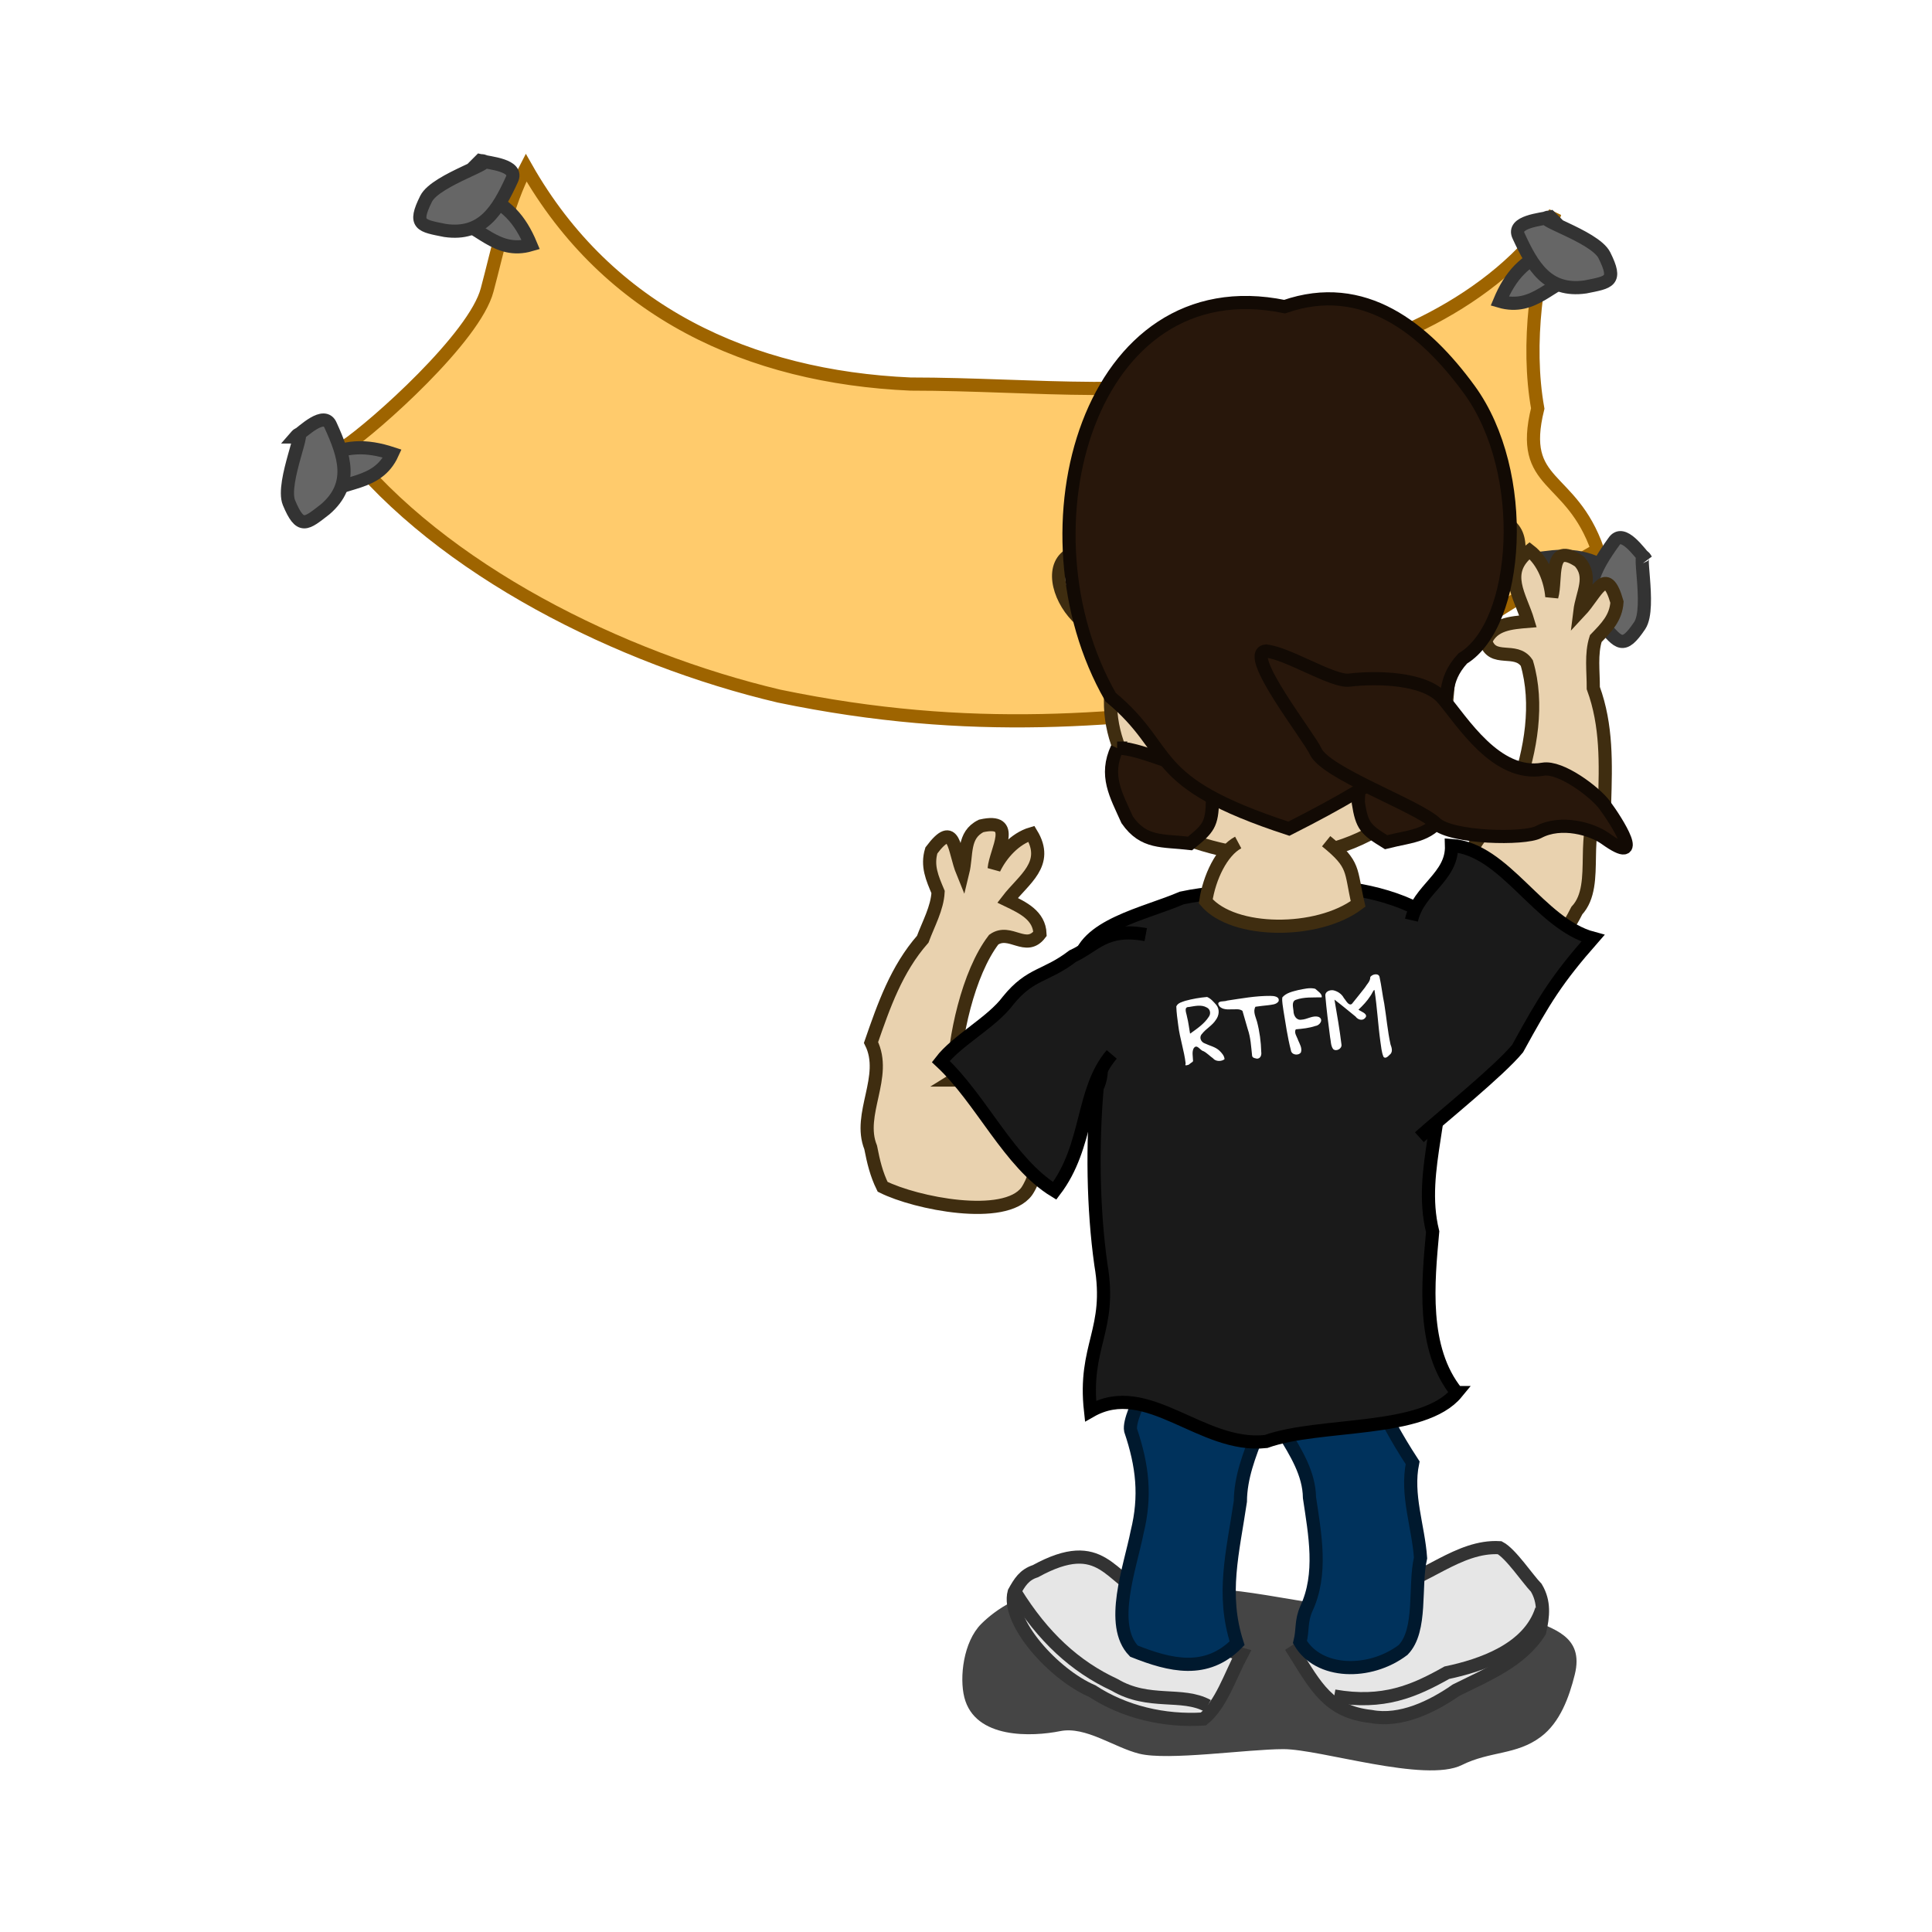 <svg:svg xmlns:dc="http://purl.org/dc/elements/1.1/" xmlns:ns2="http://creativecommons.org/ns#" xmlns:rdf="http://www.w3.org/1999/02/22-rdf-syntax-ns#" xmlns:svg="http://www.w3.org/2000/svg" height="146.777" id="svg2" version="1.0" viewBox="-15.434 -9.899 146.777 146.777" width="146.777">
  <svg:defs id="defs4">
    <svg:filter height="1.653" id="filter3443" width="1.25" x="-.125" y="-.327">
      <svg:feGaussianBlur id="feGaussianBlur3445" stdDeviation="1.963" />
    </svg:filter>
  </svg:defs>
  <svg:g id="layer1">
    <svg:path d="m24.534 2.831c6.229 10.982 16.974 15.906 29.192 16.447 9.525 0 18.278 1.241 27.898-1.061 7.835-1.398 16.488-5.138 21.066-11.937-1.35 4.222-2.18 9.917-1.3 14.855-1.486 5.995 2.52 4.914 4.55 10.734-7.934 4.473-16.378 11.369-24.342 11.375-12.006 1.566-23.13 2.794-37.858-0.261-12.012-2.832-25.641-9.592-33.008-18.931 2.347-1.582 9.918-8.336 10.846-11.936 0.848-3.156 1.441-6.375 2.956-9.285z" fill="#ffcb6c" fill-rule="evenodd" id="path2518" stroke="#9e6400" stroke-width="1px" />
    <svg:path d="m82.445 112.73c-1.872 0.61-6.114-0.64-8.895-1.33-2.357-0.59-4.728 1.17-5.782 2.22-1.414 1.42-1.726 4.22-1.335 5.78 0.832 3.33 5.383 3.11 7.561 2.67 2.008-0.4 4.245 1.29 6.227 1.78 2.276 0.57 8.513-0.36 11.366-0.36 2.9 0 11.183 2.69 14.063 1.25 2.23-1.11 4.29-0.77 6.22-2.22 1.52-1.14 2.23-3.13 2.67-4.89 0.79-3.14-1.87-3.61-3.56-4.45-2.16-1.08-5.9-0.42-7.56 0-1.77 0.44-14.062-2.23-16.528-2.23-1.999 0-1.059 1.78-4.447 1.78z" fill-opacity=".728" fill-rule="evenodd" filter="url(#filter3443)" id="path2478" transform="matrix(.964 0 0 .964 -6.216 3.941)" />
    <svg:g id="g2584" stroke="#333" stroke-width="1.037px" transform="matrix(.698 -.665 .665 .698 -180.08 222.65)">
      <svg:path d="m282.9 109.14c2.36 1.64 6.34 1.45 8.57 3.84 0.32 0.94-0.1 3.29-0.09 4.28-0.29 1.27-1.15 1.99-2.18 2.68-2.67 0.69-5.42-0.42-7.96-1.2-2.27-0.35-4.9-1.19-6.28-3.12-2.18-2.58-1.52-4.71-0.88-7.87 2.92 0.57 5.86 1.04 8.82 1.39z" fill="#e6e6e6" fill-rule="evenodd" id="path2480" />
      <svg:path d="m290.5 118.79c-2.89 1.59-6.5-0.1-8.84-1.55-2.85-0.72-5.36-1.63-7.69-4.79" fill="none" id="path2484" />
    </svg:g>
    <svg:path d="m87.232 93.332c2.099 2.628 1.892 3.662 4.653 7.898-0.501 2.45 0.43 4.8 0.602 7.23-0.496 2.13 0.132 5.49-1.326 6.99-2.536 1.92-6.427 1.83-7.835-0.6 0.242-0.97 0.058-1.54 0.482-2.53 1.241-2.64 0.653-5.66 0.241-8.44-0.055-3.66-3.979-6.34-3.841-9.998 2.09-0.773 5.705-2.089 7.024-0.55z" fill="#00325c" fill-rule="evenodd" id="path2482" stroke="#00192e" stroke-width="1px" />
    <svg:g id="g2600" stroke="#333" stroke-width="1.037px" transform="matrix(.814 .517 -.516 .814 -83.434 -113.01)">
      <svg:path d="m260.46 110.09c-3.16 0.67-5.55-2.15-8.48 3.18-0.6 0.72-0.58 1.42-0.53 2.3 0.71 2.29 6.08 3.81 9.37 3.28 3.02 0.04 6.07-1.02 8.57-2.84 0.58-1.71-0.04-4.02-0.18-5.92-2.78 0.88-5.95 0.73-8.75 0z" fill="#e6e6e6" fill-rule="evenodd" id="path2492" />
      <svg:path d="m251.51 115.52c3.75 1.82 7.14 2.42 10.53 1.97 3.14-0.1 4.78-2.39 7.08-2.54" fill="none" id="path2494" />
    </svg:g>
    <svg:path d="m73.28 92.057c-0.14 0.751-3.074 5.43-2.819 6.706 0.91 2.697 1.169 4.997 0.494 7.737-0.534 2.69-2.167 7.06-0.241 9.04 2.744 1.09 5.503 1.78 7.836-0.6-1.202-3.72-0.323-6.91 0.249-10.78 0.028-3.67 2.666-6.676 2.528-10.36-2.09-0.773-6.728-3.282-8.047-1.743z" fill="#00325c" fill-rule="evenodd" id="path2496" stroke="#00192e" stroke-width="1px" />
    <svg:path d="m56.987 72.151c0.058-3.189 1.126-8.118 3.073-10.663 1.241-0.876 2.455 0.96 3.517-0.442-0.056-1.396-1.285-1.982-2.464-2.549 1.221-1.592 3.208-2.751 1.81-5.056-1.258 0.372-2.297 1.547-2.83 2.656 0.126-1.386 1.784-3.874-0.983-3.251-1.418 0.697-1.068 2.173-1.402 3.538-0.704-1.722-0.569-4.087-2.383-1.675-0.356 1.168 0.063 2.105 0.509 3.162-0.064 1.233-0.732 2.412-1.165 3.584-1.991 2.269-2.954 5.031-3.93 7.846 1.294 2.586-1.053 5.428-0.028 7.968 0.213 1.092 0.437 2.035 0.909 2.993 2.523 1.265 9.272 2.602 10.942 0.354 2.145-3.124 1.059-12.606-5.575-8.465z" fill="#e9d2af" fill-rule="evenodd" id="path2532" stroke="#3f2d10" stroke-width="1px" />
    <svg:g fill="#666" fill-rule="evenodd" id="g3331" stroke="#333" stroke-width="1.037px" transform="matrix(-.477 -.838 -.838 .477 248.64 160.15)">
      <svg:path d="m184 64.5c2.14 0.356 3.49 2.809 6.25 2-0.84-2.011-1.96-3.258-4-4-1.67-0.417-1.68 0.855-2.25 2z" id="path3333" />
      <svg:path d="m186.25 59.875c1.73 0-3.47 1.449-4.25 3-1.04 2.084-0.4 2.12 1.5 2.5 2.96 0.424 4.16-1.624 5.25-4 0.58-1.152-1.75-1.313-2.5-1.5z" id="path3335" />
    </svg:g>
    <svg:path d="m99.782 50.135c1.088-2.998 1.688-6.587 0.778-9.66-0.843-1.263-2.633 0.016-3.123-1.673 0.553-1.283 1.909-1.39 3.213-1.497-0.57-1.924-2.009-3.718 0.12-5.37 1.04 0.799 1.59 2.268 1.69 3.494 0.38-1.339-0.28-4.256 2.08-2.683 1.08 1.159 0.22 2.411 0.05 3.806 1.27-1.356 1.99-3.613 2.82-0.711-0.08 1.218-0.81 1.943-1.61 2.771-0.38 1.173-0.18 2.513-0.19 3.762 1.04 2.832 0.95 5.756 0.86 8.734-2.14 1.951-0.24 6.168-2.11 8.173-0.59 1.184-1.86 3.189-2.64 3.915-2.811 0.277-4.842-3.067-5.596-5.763-0.821-3.531 2.551-4.745 3.658-7.298z" fill="#e9d2af" fill-rule="evenodd" id="path2528" stroke="#3f2d10" stroke-width="1px" />
    <svg:path d="m95.242 95.895c-2.705-3.338-2.18-8.396-1.835-12.218-1.184-4.781 1.38-9.492 0.365-14.271-0.449-2.995 2.311-5.762 0.806-8.374-1.72-2.327-6.068-3.41-8.988-3.559-3.748 0.549-7.53 0.043-11.252 0.852-2.745 1.195-7.531 2.089-7.836 5.052-0.133 2.676 2.657 6.936 1.417 9.351-0.373 4.293-0.322 9.142 0.283 13.447 0.862 5.009-1.341 6.129-0.786 11.124 4.322-2.474 8.422 2.861 13.33 2.315 4.116-1.471 11.942-0.598 14.496-3.719z" fill="#1a1a1a" fill-rule="evenodd" id="path2498" stroke="#000" stroke-width="1px" />
    <svg:path d="m69.026 70.205c-2.343 2.756-1.712 6.923-4.337 10.365-3.477-2.129-5.54-6.934-8.651-9.824 1.241-1.621 3.899-2.982 5.113-4.63 1.717-2.114 2.872-1.811 4.907-3.375 1.723-0.79 2.481-2.204 5.552-1.634" fill="#1a1a1a" fill-rule="evenodd" id="path2534" stroke="#000" stroke-width="1px" />
    <svg:path d="m67.69 25.198c-1.359 4.629 0.611 10.081 1.824 14.616-1.758 5.645 0.516 9.769 5.871 14.273 6.196 2.014 13.128 1.582 18.488-5.095 1.318-10.972-0.051-4.312 2.443-13.477 0.825-11.875-3.388-19.925-14.551-19.062-7.716-0.253-11.028 3.727-14.075 8.745z" fill="#e9d2af" fill-rule="evenodd" id="path2502" stroke="#3f2d10" stroke-width="1px" />
    <svg:path d="m78.633 54.106c-1.256 0.67-2.199 2.667-2.464 4.47 2.102 2.482 8.507 2.497 11.574 0.195-0.603-2.593-0.203-2.961-2.427-4.762" fill="#e9d2af" fill-rule="evenodd" id="path2500" stroke="#3f2d10" stroke-width="1px" />
    <svg:path d="m95.632 30.135c7.148-2.852 4.182 6.921 0.145 5.789" fill="#e9d2af" fill-rule="evenodd" id="path2520" stroke="#3f2d10" stroke-width="1px" />
    <svg:path d="m69.097 32.138c-7.471-1.852-3.201 7.427 0.644 5.756" fill="#e9d2af" fill-rule="evenodd" id="path2524" stroke="#3f2d10" stroke-width="1px" />
    <svg:path d="m91.795 60.007c0.538-2.373 3.124-3.257 3.044-5.674 4.07 0.254 6.641 5.951 10.741 7.049-2.75 3.133-3.67 4.645-5.72 8.381-1.442 1.738-5.724 5.177-7.464 6.734" fill="#1a1a1a" fill-rule="evenodd" id="path2530" stroke="#000" stroke-width="1px" />
    <svg:path d="m69.436 46.934c-0.968 2.089-0.099 3.526 0.767 5.455 1.265 1.81 2.668 1.541 4.773 1.79 1.413-1.146 1.659-1.446 1.705-3.239-0.344-2.416-0.787-1.774-2.727-2.813-1.304-0.334-3.168-1.193-4.518-1.193z" fill="#28170b" fill-rule="evenodd" id="path2580" stroke="#120a04" stroke-width="1px" />
    <svg:path d="m94.425 46.182c1.23 1.946 0.554 3.484-0.055 5.509-1.02 1.958-2.446 1.872-4.502 2.392-1.548-0.954-1.831-1.219-2.109-2.991 0.029-2.44 0.551-1.861 2.341-3.142 1.25-0.5 2.987-1.593 4.325-1.768z" fill="#28170b" fill-rule="evenodd" id="path2582" stroke="#120a04" stroke-width="1px" />
    <svg:path d="m82.483 53.059c16.078-8.114 9.954-9.365 13.207-12.93 4.32-2.62 5.1-14.132 0.497-20.436-3.397-4.652-8.022-8.383-14.028-6.296-14.824-3.064-20.506 16.937-13.218 29.666 4.985 4.15 2.529 6.403 13.542 9.996z" fill="#28170b" fill-rule="evenodd" id="path2506" stroke="#120a04" stroke-width="1px" />
    <svg:path d="m80.721 39.563c-1.682 0.202 3.316 6.546 3.793 7.617 0.74 1.659 7.694 4.117 9.121 5.464 1.212 1.144 6.765 1.228 7.805 0.674 1.75-0.931 4.08-0.226 5.08 0.485 3.1 2.22 0.88-1.301-0.05-2.546-0.72-0.977-3.33-2.955-4.68-2.719-3.566 0.624-6.161-3.678-7.61-5.368-1.377-1.606-5.107-1.64-7.118-1.399-1.256 0.151-4.756-2.1-6.341-2.208z" fill="#28170b" fill-rule="evenodd" id="path2476" stroke="#120a04" stroke-width="1px" />
    <svg:g fill="#666" fill-rule="evenodd" id="g3321" stroke="#333" stroke-width="1.037px" transform="matrix(.964 0 0 .964 -158.51 -55.41)">
      <svg:path d="m184 64.5c2.14 0.356 3.49 2.809 6.25 2-0.84-2.011-1.96-3.258-4-4-1.67-0.417-1.68 0.855-2.25 2z" id="path3319" />
      <svg:path d="m186.25 59.875c1.73 0-3.47 1.449-4.25 3-1.04 2.084-0.4 2.12 1.5 2.5 2.96 0.424 4.16-1.624 5.25-4 0.58-1.152-1.75-1.313-2.5-1.5z" id="path3317" />
    </svg:g>
    <svg:g fill="#666" fill-rule="evenodd" id="g3325" stroke="#333" stroke-width="1.037px" transform="matrix(-.964 0 0 .964 281.9 -51.121)">
      <svg:path d="m184 64.5c2.14 0.356 3.49 2.809 6.25 2-0.84-2.011-1.96-3.258-4-4-1.67-0.417-1.68 0.855-2.25 2z" id="path3327" />
      <svg:path d="m186.25 59.875c1.73 0-3.47 1.449-4.25 3-1.04 2.084-0.4 2.12 1.5 2.5 2.96 0.424 4.16-1.624 5.25-4 0.58-1.152-1.75-1.313-2.5-1.5z" id="path3329" />
    </svg:g>
    <svg:g fill="#666" fill-rule="evenodd" id="g3337" stroke="#333" stroke-width="1.037px" transform="matrix(.631 -.73 .73 .631 -154.22 121.48)">
      <svg:path d="m184 64.5c2.14 0.356 3.49 2.809 6.25 2-0.84-2.011-1.96-3.258-4-4-1.67-0.417-1.68 0.855-2.25 2z" id="path3339" />
      <svg:path d="m186.25 59.875c1.73 0-3.47 1.449-4.25 3-1.04 2.084-0.4 2.12 1.5 2.5 2.96 0.424 4.16-1.624 5.25-4 0.58-1.152-1.75-1.313-2.5-1.5z" id="path3341" />
    </svg:g>
    <svg:path d="m19.264 21.708c11.208 13.353 36.529 17.812 46.534 17.8" fill="none" id="path3347" />
    <svg:path d="m74.861 70.995c-0.126 0.019-0.303 0.125-0.219-0.095-0.111-0.979-0.445-1.917-0.562-2.896-0.064-0.478-0.134-0.959-0.148-1.442 0.112-0.275 0.448-0.343 0.702-0.432 0.535-0.144 1.087-0.241 1.638-0.287 0.287 0.121 0.497 0.375 0.699 0.605 0.268 0.323 0.216 0.801-0.026 1.122-0.271 0.441-0.756 0.677-1.066 1.082-0.237 0.243-0.084 0.612 0.211 0.716 0.377 0.186 0.818 0.261 1.13 0.566 0.173 0.171 0.363 0.381 0.376 0.636-0.227 0.183-0.674 0.192-0.878-0.069-0.244-0.17-0.463-0.408-0.72-0.539-0.265-0.052-0.501-0.605-0.756-0.205-0.13 0.272-0.05 0.592-0.043 0.883 0.047 0.145-0.146 0.183-0.226 0.271-0.037 0.028-0.075 0.056-0.112 0.084zm0.117-2.365c0.52-0.372 1.076-0.741 1.426-1.288 0.168-0.229 0.109-0.581-0.161-0.701-0.416-0.24-0.915-0.104-1.36-0.036-0.418-0.01-0.171 0.492-0.139 0.735 0.111 0.422 0.155 0.86 0.234 1.29zm4.712 1.669c-0.076-0.677-0.105-1.368-0.332-2.017-0.136-0.46-0.268-0.922-0.4-1.383-0.235-0.188-0.587-0.1-0.871-0.116-0.344 0.019-0.818 0.002-0.961-0.38-0.067-0.3 0.472-0.19 0.666-0.285 1.088-0.162 2.18-0.366 3.284-0.357 0.252-0.003 0.732 0.045 0.624 0.411-0.167 0.255-0.521 0.255-0.793 0.298-0.321 0.038-0.644 0.064-0.963 0.116-0.205 0.357 0.016 0.763 0.116 1.12 0.199 0.752 0.304 1.532 0.325 2.31 0.05 0.304-0.122 0.616-0.471 0.479-0.104-0.016-0.217-0.079-0.224-0.196zm3.327-2c-0.177 0.236 0.095 0.584 0.174 0.84 0.121 0.285 0.321 0.605 0.204 0.92-0.197 0.269-0.72 0.19-0.759-0.175-0.257-0.993-0.399-2.011-0.566-3.021-0.036-0.327-0.124-0.66-0.084-0.988 0.3-0.356 0.791-0.448 1.219-0.561 0.418-0.078 0.856-0.202 1.277-0.095 0.175 0.163 0.565 0.398 0.492 0.652-0.656 0.019-1.341-0.04-1.97 0.191-0.333 0.128-0.192 0.569-0.17 0.839 0.001 0.336 0.21 0.732 0.602 0.667 0.445-0.017 0.865-0.356 1.316-0.207 0.394 0.187 0.085 0.639-0.236 0.679-0.482 0.164-0.994 0.219-1.499 0.259zm6.661 2.1c-0.164-0.37-0.178-0.788-0.245-1.184-0.179-1.295-0.243-2.605-0.445-3.897-0.072-0.054-0.21 0.331-0.307 0.439-0.248 0.392-0.582 0.742-0.91 1.052 0.186 0.14 0.647 0.277 0.571 0.534-0.19 0.351-0.589 0.267-0.794-0.013-0.531-0.432-1.057-0.871-1.601-1.286 0.193 1.137 0.398 2.274 0.533 3.419 0.045 0.313-0.405 0.552-0.633 0.338-0.192-0.258-0.165-0.606-0.232-0.908-0.138-1.042-0.272-2.086-0.36-3.133-0.036-0.324 0.321-0.461 0.588-0.428 0.336 0.068 0.651 0.276 0.814 0.583 0.157 0.171 0.358 0.634 0.613 0.455 0.326-0.412 0.666-0.816 0.984-1.233 0.148-0.26 0.42-0.476 0.413-0.799 0.128-0.236 0.663-0.343 0.71 0.013 0.147 0.66 0.213 1.335 0.352 1.997 0.167 1.029 0.253 2.073 0.475 3.092 0.099 0.265 0.204 0.596-0.071 0.801-0.106 0.106-0.305 0.318-0.455 0.158z" fill="#fff" id="text2422" />
  </svg:g>
</svg:svg>